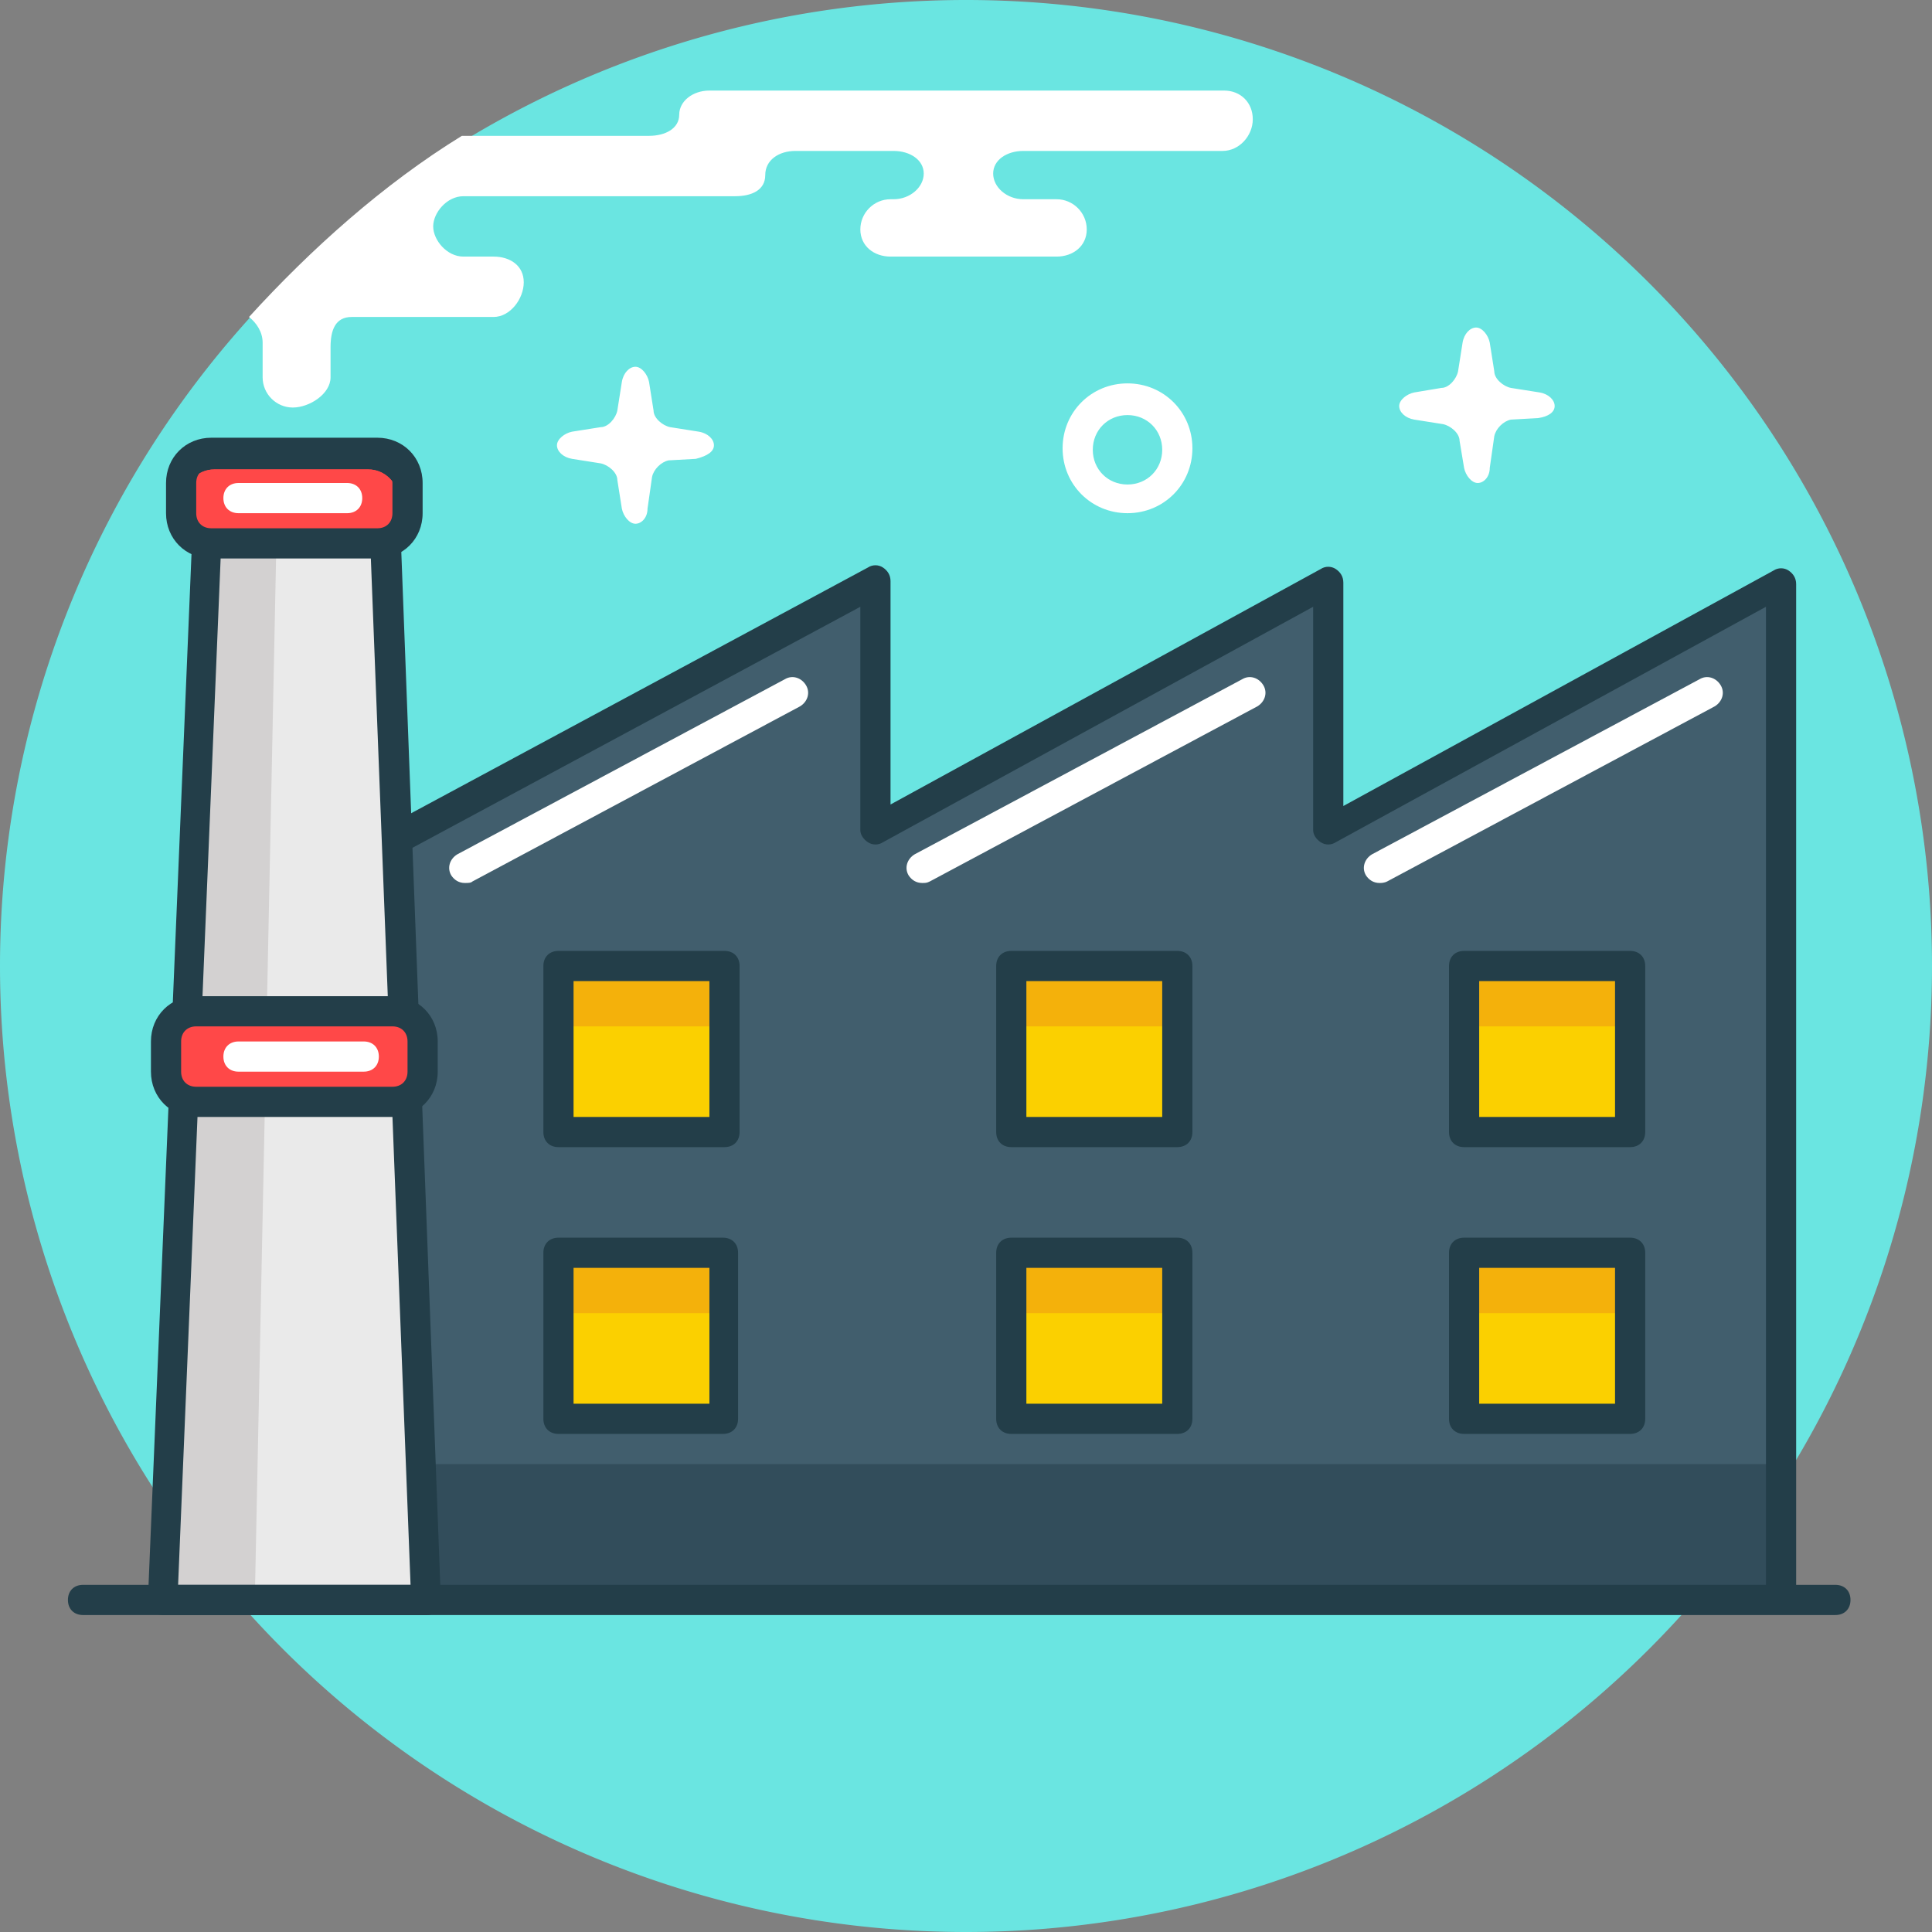 <?xml version="1.0" standalone="no"?><!DOCTYPE svg PUBLIC "-//W3C//DTD SVG 1.1//EN" "http://www.w3.org/Graphics/SVG/1.1/DTD/svg11.dtd"><svg t="1697443743887" class="icon" viewBox="0 0 1024 1024" version="1.1" xmlns="http://www.w3.org/2000/svg" p-id="5038" xmlns:xlink="http://www.w3.org/1999/xlink" width="300" height="300"><rect x="0" y="0" width="1024" height="1024" fill="#808080" stroke="none"/><path d="M512 512m-512 0a512 512 0 1 0 1024 0 512 512 0 1 0-1024 0Z" fill="#6AE5E1" p-id="5039"></path><path d="M699.2 440V308L459.2 440V308l-248 136v396.8h728V308z" fill="#415E6D" p-id="5040"></path><path d="M211.2 776h728v64.8h-728z" fill="#324D5B" p-id="5041"></path><path d="M111.2 252.8h92l22.4 588H86.4z" fill="#EAEAEA" p-id="5042"></path><path d="M299.2 512h84v88H299.2z" fill="#FBD000" p-id="5043"></path><path d="M299.2 519.2h84V544H299.2z" fill="#F4B10B" p-id="5044"></path><path d="M540 512H624v88H540zM781.6 512h84v88H781.6zM299.2 664h84v88H299.2z" fill="#FBD000" p-id="5045"></path><path d="M299.2 671.2h84V696H299.2z" fill="#F4B10B" p-id="5046"></path><path d="M540 664H624v88H540z" fill="#FBD000" p-id="5047"></path><path d="M540 519.2H624V544H540zM540 671.2H624V696H540z" fill="#F4B10B" p-id="5048"></path><path d="M781.6 664h84v88H781.6z" fill="#FBD000" p-id="5049"></path><path d="M781.6 519.2h84V544H781.6zM781.6 671.2h84V696H781.6z" fill="#F4B10B" p-id="5050"></path><path d="M944 848.8c-4.8 0-8-3.2-8-8V321.6L708 446.4c-2.4 1.6-5.6 1.6-8 0-2.4-1.6-4-4-4-6.4V321.6L468 446.4c-2.4 1.6-5.6 1.6-8 0-2.4-1.6-4-4-4-6.4V321.6L215.2 451.2c-4 2.4-8.8 0.8-11.2-3.2-2.4-4-0.8-8.8 3.2-11.2l252.8-136c2.4-1.6 5.6-1.6 8 0 2.4 1.6 4 4 4 7.2v118.4l228-124.8c2.4-1.6 5.6-1.6 8 0 2.4 1.6 4 4 4 7.2v118.4l228-124.8c2.4-1.6 5.6-1.6 8 0 2.4 1.6 4 4 4 7.2v532.8c0 2.4-3.2 6.4-8 6.4z" fill="#233E49" p-id="5051"></path><path d="M147.2 252.8h-36l-24.8 588h48.8z" fill="#D3D1D1" p-id="5052"></path><path d="M226.4 856s-0.8 0 0 0H86.4c-2.4 0-4-0.8-5.6-2.4-1.6-1.6-2.4-4-2.4-5.6l24.8-595.2c0-4 4-8 8-8h92c4 0 8 3.2 8 8l22.4 593.6v1.6c0.8 4.8-3.2 8-7.2 8z m-132-16h123.2l-22.4-579.2h-76.8l-24 579.2z" fill="#233E49" p-id="5053"></path><path d="M212 274.4c0 8.8-7.2 16-16 16H113.6c-8.8 0-16-7.2-16-16v-9.6c0-8.8 7.2-16 16-16h81.6c8.8 0 16 7.2 16 16v9.6zM222.4 564.8c0 8.8-7.2 16-16 16H105.6c-8.8 0-16-7.2-16-16v-9.6c0-8.8 7.2-16 16-16h100c8.8 0 16 7.2 16 16v9.6z" fill="#FF4848" p-id="5054"></path><path d="M212 274.4c0 8.8-7.2 16-16 16H113.6c-8.8 0-16-7.2-16-16v-9.6c0-8.8 7.2-16 16-16h81.6c8.8 0 16 7.2 16 16v9.6zM222.4 564.8c0 8.8-7.2 16-16 16H105.6c-8.8 0-16-7.2-16-16v-9.6c0-8.8 7.2-16 16-16h100c8.8 0 16 7.2 16 16v9.6z" fill="#FF4848" p-id="5055"></path><path d="M972.8 856H44c-4.8 0-8-3.2-8-8s3.2-8 8-8h928.8c4.8 0 8 3.2 8 8s-3.2 8-8 8zM200 296H112c-13.6 0-24-10.4-24-24v-16c0-13.6 10.4-24 24-24h88c13.6 0 24 10.4 24 24v16c0 13.6-10.4 24-24 24z m-88-48c-4.8 0-8 3.2-8 8v16c0 4.8 3.2 8 8 8h88c4.8 0 8-3.2 8-8v-16c0-4.8-3.2-8-8-8H112zM208 592H104c-13.6 0-24-10.4-24-24v-16c0-13.6 10.4-24 24-24h104c13.6 0 24 10.4 24 24v16c0 13.6-10.4 24-24 24z m-104-48c-4.8 0-8 3.2-8 8v16c0 4.8 3.2 8 8 8h104c4.8 0 8-3.2 8-8v-16c0-4.8-3.2-8-8-8H104zM384 608H296c-4.8 0-8-3.2-8-8V512c0-4.8 3.2-8 8-8h88c4.8 0 8 3.2 8 8v88c0 4.8-3.2 8-8 8z m-80-16h72v-72h-72v72zM624 608H536c-4.8 0-8-3.2-8-8V512c0-4.8 3.2-8 8-8h88c4.8 0 8 3.2 8 8v88c0 4.8-3.2 8-8 8z m-80-16h72v-72h-72v72zM864 608H776c-4.8 0-8-3.2-8-8V512c0-4.8 3.2-8 8-8h88c4.8 0 8 3.2 8 8v88c0 4.8-3.2 8-8 8z m-80-16h72v-72h-72v72zM383.2 760H296c-4.8 0-8-3.2-8-8V664c0-4.8 3.2-8 8-8h87.2c4.8 0 8 3.2 8 8v88c0 4.8-3.2 8-8 8zM304 744h72v-72h-72v72zM624 760H536c-4.8 0-8-3.2-8-8V664c0-4.8 3.2-8 8-8h88c4.8 0 8 3.2 8 8v88c0 4.8-3.2 8-8 8z m-80-16h72v-72h-72v72zM864 760H776c-4.8 0-8-3.2-8-8V664c0-4.8 3.2-8 8-8h88c4.8 0 8 3.2 8 8v88c0 4.8-3.2 8-8 8z m-80-16h72v-72h-72v72z" fill="#233E49" p-id="5056"></path><path d="M246.4 468c-3.2 0-5.6-1.6-7.2-4-2.4-4-0.8-8.8 3.2-11.2L416 360c4-2.4 8.8-0.8 11.2 3.2 2.4 4 0.8 8.8-3.2 11.2L250.4 467.2c-0.8 0.8-2.4 0.8-4 0.8zM488.8 468c-3.2 0-5.6-1.6-7.2-4-2.4-4-0.8-8.8 3.2-11.2L658.4 360c4-2.4 8.8-0.8 11.2 3.2 2.4 4 0.8 8.8-3.2 11.2L492.8 467.2c-1.6 0.8-2.4 0.8-4 0.8zM731.2 468c-3.2 0-5.6-1.6-7.2-4-2.4-4-0.8-8.8 3.2-11.2L900.8 360c4-2.4 8.8-0.8 11.2 3.2 2.4 4 0.8 8.8-3.2 11.2L735.2 467.2c-1.6 0.8-3.2 0.8-4 0.8zM184 272h-57.6c-4.8 0-8-3.2-8-8s3.2-8 8-8H184c4.8 0 8 3.2 8 8s-3.2 8-8 8zM192.8 568h-66.4c-4.8 0-8-3.2-8-8s3.2-8 8-8h66.4c4.8 0 8 3.2 8 8s-3.2 8-8 8z" fill="#FFFFFF" p-id="5057"></path><path d="M597.6 272c-19.2 0-34.4-15.2-34.4-34.4s15.2-34.4 34.4-34.4 34.4 15.2 34.4 34.4-15.2 34.4-34.4 34.4z m0-52c-10.4 0-18.4 8-18.4 18.4 0 10.4 8 18.4 18.4 18.4 10.4 0 18.4-8 18.4-18.4 0-10.4-8-18.4-18.4-18.4zM378.4 236c0-3.2-3.2-6.4-8-7.2l-15.2-2.4c-4-0.8-8.8-4.8-8.8-8.8l-2.4-15.2c-0.8-4-4-8-7.2-8s-6.4 3.2-7.2 8l-2.4 15.2c-0.8 4-4.8 8.8-8.8 8.8l-15.2 2.4c-4 0.8-8 4-8 7.2s3.2 6.4 8 7.2l15.2 2.4c4 0.8 8.8 4.8 8.8 8.8l2.4 15.2c0.8 4 4 8 7.2 8s6.4-3.2 6.4-8l2.4-16.8c0.8-4 4.8-8 8.8-8.8l14.4-0.8c6.4-1.6 9.6-4 9.6-7.2zM824 215.2c0-3.2-3.2-6.4-8-7.2l-15.2-2.4c-4-0.8-8.8-4.8-8.8-8.8l-2.4-15.2c-0.8-4-4-8-7.2-8s-6.4 3.2-7.2 8l-2.4 15.2c-0.8 4-4.8 8.8-8.8 8.8l-14.4 2.4c-4 0.8-8 4-8 7.2s3.2 6.4 8 7.2l15.2 2.4c4 0.8 8.8 4.8 8.8 8.8L776 248c0.8 4 4 8 7.2 8s6.4-3.2 6.4-8l2.4-16.8c0.8-4 4.8-8 8.8-8.8l14.4-0.8c5.6-0.8 8.8-3.2 8.8-6.4zM648.8 48H376c-8.8 0-16 5.6-16 12.8S352.8 72 344 72H244.8c-41.6 25.6-80 60-112.8 96 4 3.2 7.2 8 7.2 13.6V200c0 8.8 7.2 16 16 16s20-7.2 20-16v-16c0-8.8 2.4-16 11.2-16h75.2c8.8 0 16-9.6 16-18.4 0-8.8-7.2-13.6-16-13.6h-16c-8.8 0-16-8.8-16-16 0-7.2 7.2-16 16-16h144c8.8 0 16-3.2 16-11.2s7.2-12.8 16-12.8h52c8.8 0 16 4.8 16 12s-7.2 13.6-16 13.6H472c-8.8 0-16 7.2-16 16s7.2 14.4 16 14.4h88c8.8 0 16-5.6 16-14.4s-7.2-16-16-16h-17.6c-8.8 0-16-6.4-16-13.6 0-7.2 7.2-12 16-12H648c8.8 0 16-8 16-16.8S657.6 48 648.8 48z" fill="#FFFFFF" p-id="5058"></path></svg>